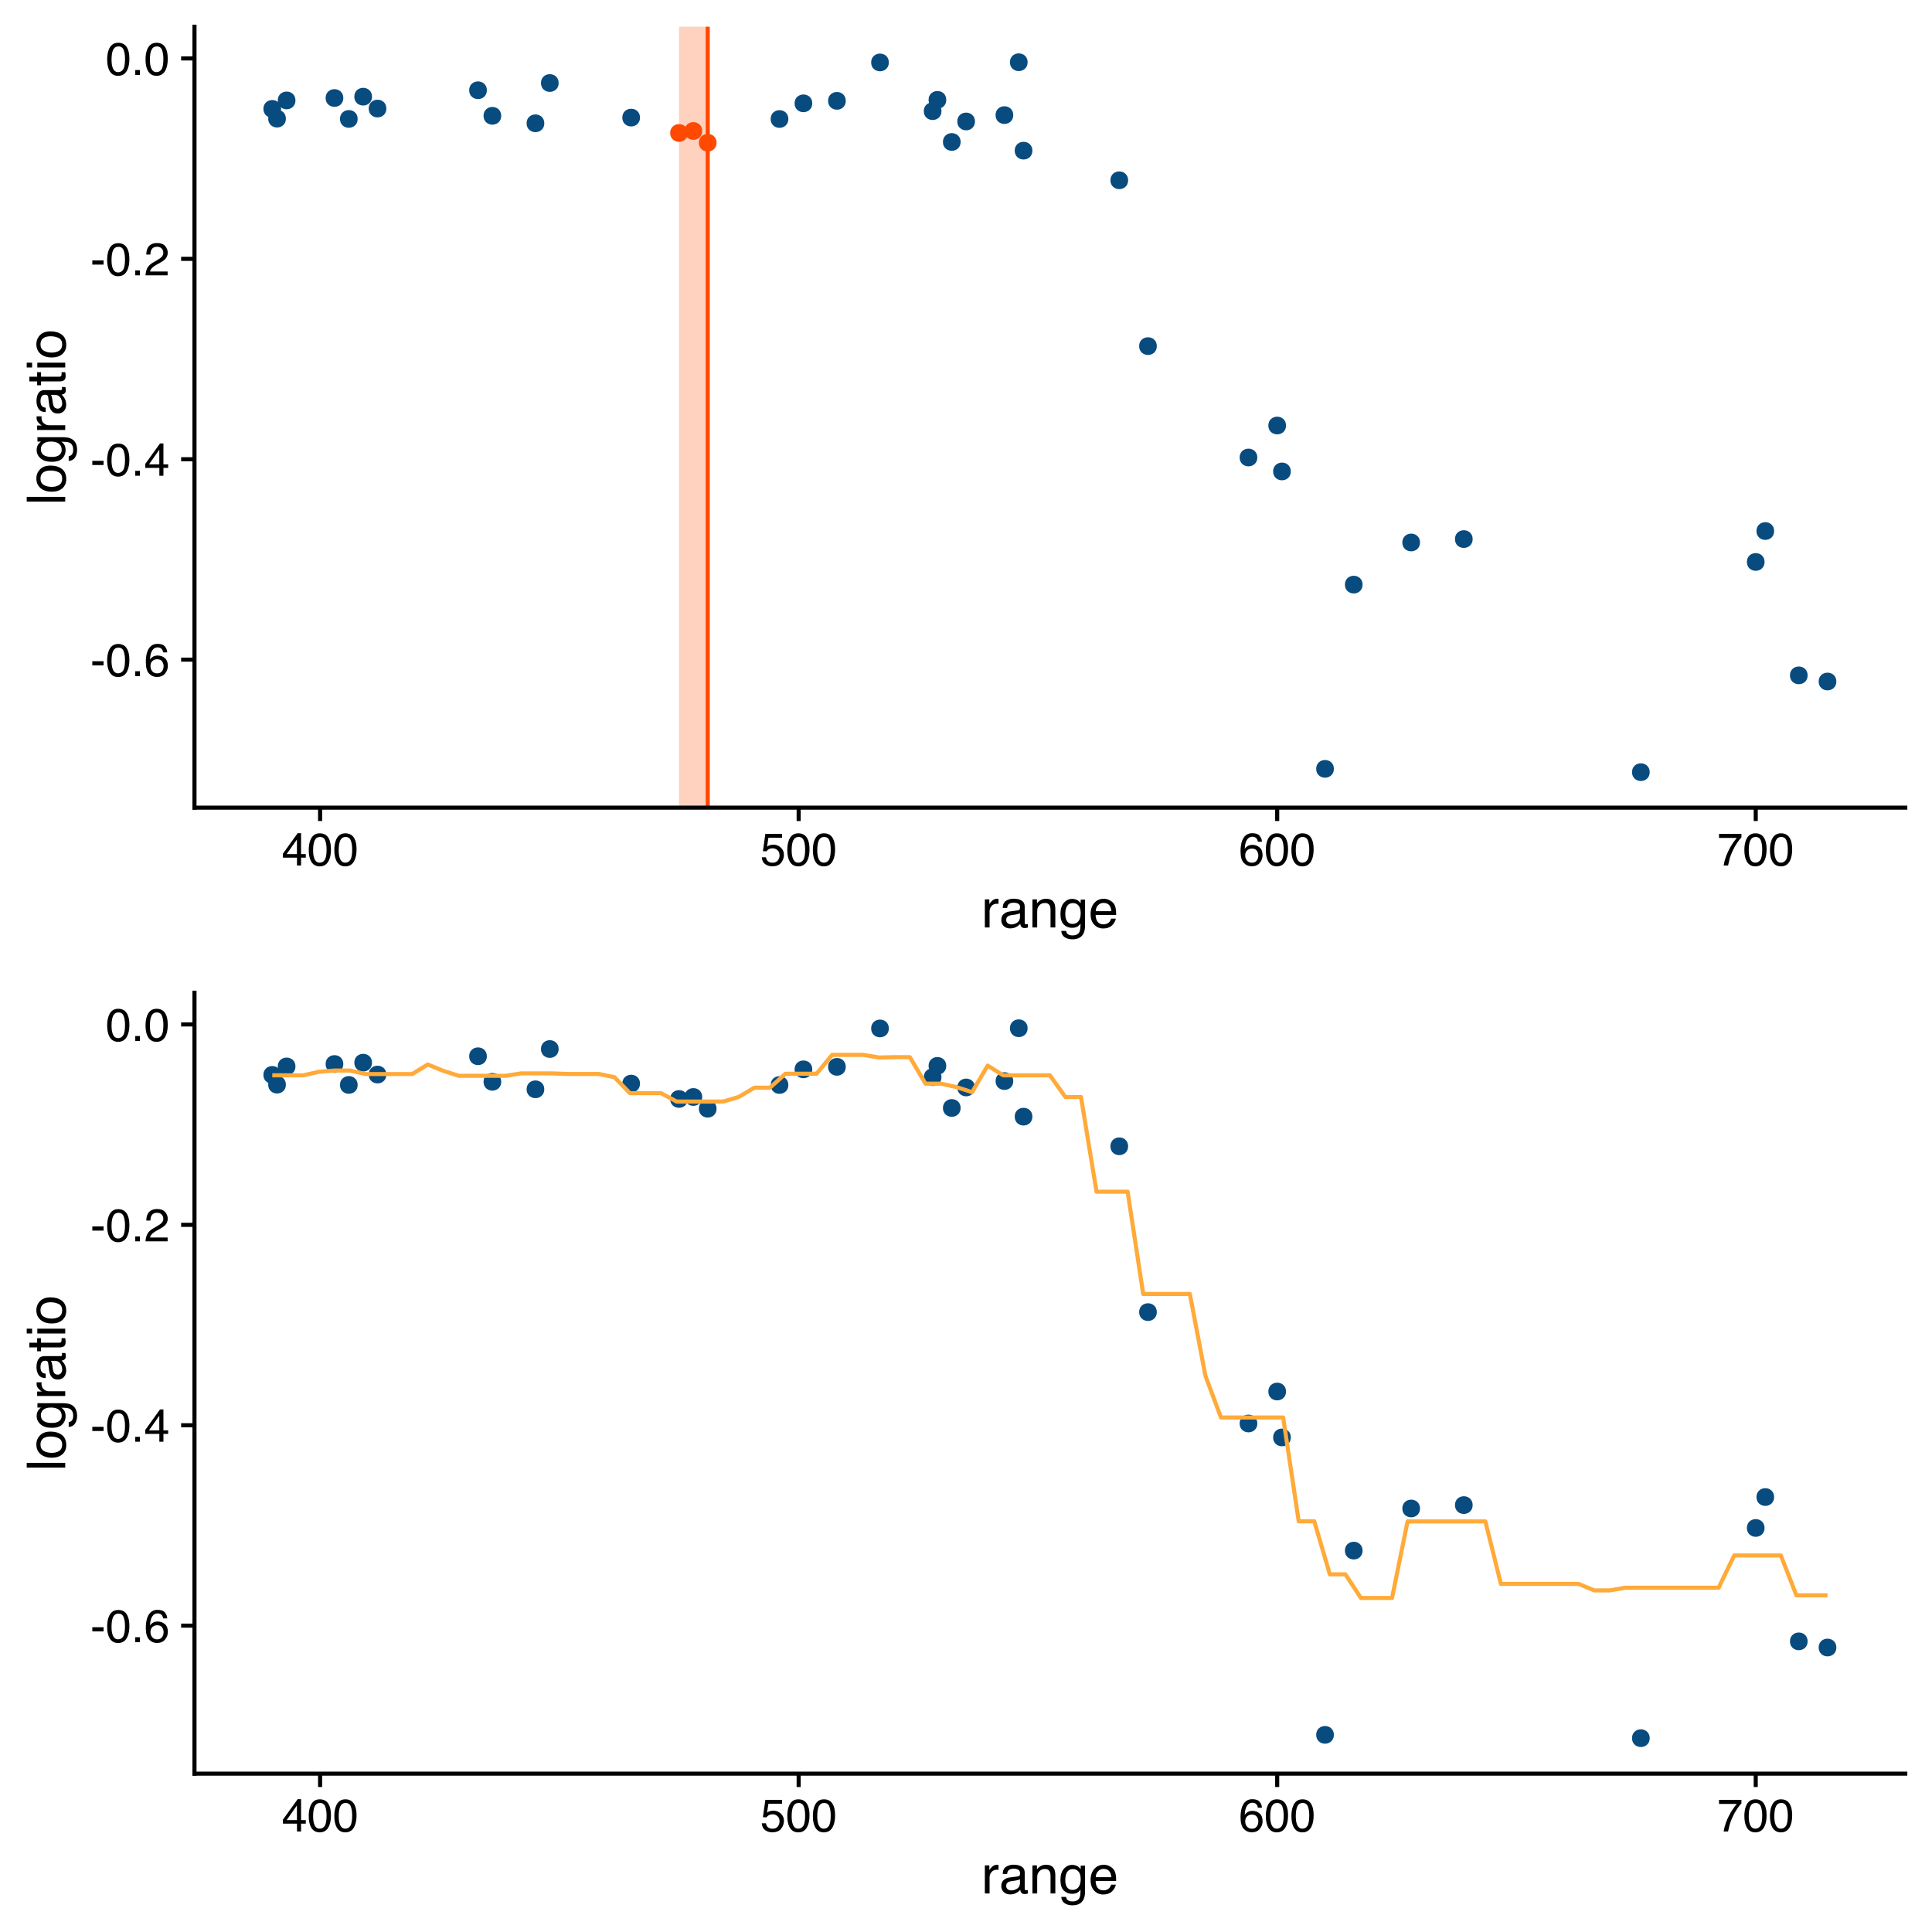 <?xml version="1.0" encoding="UTF-8"?>
<svg xmlns="http://www.w3.org/2000/svg" xmlns:xlink="http://www.w3.org/1999/xlink" width="504pt" height="504pt" viewBox="0 0 504 504" version="1.1">
<defs>
<g>
<symbol overflow="visible" id="glyph0-0">
<path style="stroke:none;" d="M 0.391 0 L 0.391 -8.609 L 7.219 -8.609 L 7.219 0 Z M 6.141 -1.078 L 6.141 -7.531 L 1.469 -7.531 L 1.469 -1.078 Z M 6.141 -1.078 "/>
</symbol>
<symbol overflow="visible" id="glyph0-1">
<path style="stroke:none;" d="M 0.5 -3.891 L 3.438 -3.891 L 3.438 -2.797 L 0.5 -2.797 Z M 0.5 -3.891 "/>
</symbol>
<symbol overflow="visible" id="glyph0-2">
<path style="stroke:none;" d="M 3.25 -8.391 C 4.332 -8.391 5.117 -7.941 5.609 -7.047 C 5.984 -6.359 6.172 -5.41 6.172 -4.203 C 6.172 -3.066 6 -2.125 5.656 -1.375 C 5.164 -0.301 4.359 0.234 3.234 0.234 C 2.234 0.234 1.484 -0.203 0.984 -1.078 C 0.578 -1.816 0.375 -2.801 0.375 -4.031 C 0.375 -4.977 0.5 -5.797 0.75 -6.484 C 1.207 -7.754 2.039 -8.391 3.25 -8.391 Z M 3.234 -0.734 C 3.785 -0.734 4.223 -0.973 4.547 -1.453 C 4.867 -1.941 5.031 -2.848 5.031 -4.172 C 5.031 -5.117 4.91 -5.898 4.672 -6.516 C 4.441 -7.129 3.988 -7.438 3.312 -7.438 C 2.688 -7.438 2.227 -7.145 1.938 -6.562 C 1.656 -5.977 1.516 -5.117 1.516 -3.984 C 1.516 -3.129 1.609 -2.441 1.797 -1.922 C 2.078 -1.129 2.555 -0.734 3.234 -0.734 Z M 3.234 -0.734 "/>
</symbol>
<symbol overflow="visible" id="glyph0-3">
<path style="stroke:none;" d="M 1.031 -1.281 L 2.25 -1.281 L 2.25 0 L 1.031 0 Z M 1.031 -1.281 "/>
</symbol>
<symbol overflow="visible" id="glyph0-4">
<path style="stroke:none;" d="M 3.516 -8.422 C 4.453 -8.422 5.102 -8.176 5.469 -7.688 C 5.844 -7.207 6.031 -6.707 6.031 -6.188 L 4.984 -6.188 C 4.922 -6.52 4.82 -6.781 4.688 -6.969 C 4.426 -7.32 4.039 -7.5 3.531 -7.5 C 2.938 -7.5 2.461 -7.223 2.109 -6.672 C 1.766 -6.129 1.578 -5.352 1.547 -4.344 C 1.785 -4.695 2.086 -4.961 2.453 -5.141 C 2.785 -5.297 3.16 -5.375 3.578 -5.375 C 4.285 -5.375 4.898 -5.148 5.422 -4.703 C 5.941 -4.254 6.203 -3.582 6.203 -2.688 C 6.203 -1.926 5.953 -1.25 5.453 -0.656 C 4.961 -0.07 4.258 0.219 3.344 0.219 C 2.551 0.219 1.867 -0.078 1.297 -0.672 C 0.734 -1.273 0.453 -2.281 0.453 -3.688 C 0.453 -4.727 0.578 -5.613 0.828 -6.344 C 1.316 -7.727 2.211 -8.422 3.516 -8.422 Z M 3.438 -0.719 C 3.988 -0.719 4.398 -0.906 4.672 -1.281 C 4.953 -1.656 5.094 -2.098 5.094 -2.609 C 5.094 -3.035 4.969 -3.441 4.719 -3.828 C 4.477 -4.211 4.031 -4.406 3.375 -4.406 C 2.926 -4.406 2.531 -4.254 2.188 -3.953 C 1.844 -3.66 1.672 -3.211 1.672 -2.609 C 1.672 -2.078 1.828 -1.629 2.141 -1.266 C 2.453 -0.898 2.883 -0.719 3.438 -0.719 Z M 3.438 -0.719 "/>
</symbol>
<symbol overflow="visible" id="glyph0-5">
<path style="stroke:none;" d="M 3.969 -2.969 L 3.969 -6.781 L 1.281 -2.969 Z M 3.984 0 L 3.984 -2.047 L 0.312 -2.047 L 0.312 -3.078 L 4.156 -8.422 L 5.047 -8.422 L 5.047 -2.969 L 6.281 -2.969 L 6.281 -2.047 L 5.047 -2.047 L 5.047 0 Z M 3.984 0 "/>
</symbol>
<symbol overflow="visible" id="glyph0-6">
<path style="stroke:none;" d="M 0.375 0 C 0.414 -0.719 0.566 -1.344 0.828 -1.875 C 1.086 -2.414 1.594 -2.906 2.344 -3.344 L 3.469 -4 C 3.969 -4.289 4.32 -4.539 4.531 -4.75 C 4.852 -5.07 5.016 -5.441 5.016 -5.859 C 5.016 -6.348 4.863 -6.734 4.562 -7.016 C 4.27 -7.305 3.883 -7.453 3.406 -7.453 C 2.676 -7.453 2.176 -7.18 1.906 -6.641 C 1.75 -6.336 1.664 -5.93 1.656 -5.422 L 0.578 -5.422 C 0.586 -6.148 0.723 -6.742 0.984 -7.203 C 1.441 -8.016 2.25 -8.422 3.406 -8.422 C 4.363 -8.422 5.062 -8.16 5.5 -7.641 C 5.945 -7.117 6.172 -6.539 6.172 -5.906 C 6.172 -5.238 5.938 -4.664 5.469 -4.188 C 5.195 -3.906 4.707 -3.566 4 -3.172 L 3.188 -2.734 C 2.812 -2.523 2.516 -2.32 2.297 -2.125 C 1.898 -1.789 1.648 -1.414 1.547 -1 L 6.141 -1 L 6.141 0 Z M 0.375 0 "/>
</symbol>
<symbol overflow="visible" id="glyph0-7">
<path style="stroke:none;" d="M 1.484 -2.141 C 1.555 -1.535 1.836 -1.117 2.328 -0.891 C 2.578 -0.773 2.863 -0.719 3.188 -0.719 C 3.812 -0.719 4.273 -0.914 4.578 -1.312 C 4.879 -1.707 5.031 -2.148 5.031 -2.641 C 5.031 -3.223 4.848 -3.676 4.484 -4 C 4.129 -4.32 3.703 -4.484 3.203 -4.484 C 2.836 -4.484 2.523 -4.41 2.266 -4.266 C 2.004 -4.129 1.785 -3.938 1.609 -3.688 L 0.688 -3.734 L 1.328 -8.25 L 5.688 -8.25 L 5.688 -7.234 L 2.125 -7.234 L 1.766 -4.906 C 1.961 -5.051 2.148 -5.16 2.328 -5.234 C 2.641 -5.359 3 -5.422 3.406 -5.422 C 4.176 -5.422 4.828 -5.172 5.359 -4.672 C 5.898 -4.18 6.172 -3.555 6.172 -2.797 C 6.172 -2.004 5.922 -1.301 5.422 -0.688 C 4.93 -0.082 4.148 0.219 3.078 0.219 C 2.398 0.219 1.797 0.023 1.266 -0.359 C 0.742 -0.742 0.453 -1.336 0.391 -2.141 Z M 1.484 -2.141 "/>
</symbol>
<symbol overflow="visible" id="glyph0-8">
<path style="stroke:none;" d="M 6.281 -8.25 L 6.281 -7.328 C 6.008 -7.066 5.648 -6.613 5.203 -5.969 C 4.754 -5.32 4.359 -4.625 4.016 -3.875 C 3.672 -3.133 3.41 -2.469 3.234 -1.875 C 3.129 -1.488 2.984 -0.863 2.797 0 L 1.641 0 C 1.898 -1.602 2.484 -3.195 3.391 -4.781 C 3.93 -5.707 4.492 -6.508 5.078 -7.188 L 0.438 -7.188 L 0.438 -8.25 Z M 6.281 -8.25 "/>
</symbol>
<symbol overflow="visible" id="glyph1-0">
<path style="stroke:none;" d="M 0.453 0 L 0.453 -10.047 L 8.422 -10.047 L 8.422 0 Z M 7.172 -1.266 L 7.172 -8.781 L 1.703 -8.781 L 1.703 -1.266 Z M 7.172 -1.266 "/>
</symbol>
<symbol overflow="visible" id="glyph1-1">
<path style="stroke:none;" d="M 0.938 -7.328 L 2.109 -7.328 L 2.109 -6.062 C 2.203 -6.301 2.438 -6.598 2.812 -6.953 C 3.188 -7.305 3.617 -7.484 4.109 -7.484 C 4.129 -7.484 4.164 -7.477 4.219 -7.469 C 4.27 -7.469 4.363 -7.461 4.5 -7.453 L 4.5 -6.156 C 4.426 -6.164 4.359 -6.172 4.297 -6.172 C 4.234 -6.18 4.164 -6.188 4.094 -6.188 C 3.477 -6.188 3.004 -5.984 2.672 -5.578 C 2.336 -5.18 2.172 -4.727 2.172 -4.219 L 2.172 0 L 0.938 0 Z M 0.938 -7.328 "/>
</symbol>
<symbol overflow="visible" id="glyph1-2">
<path style="stroke:none;" d="M 1.844 -1.953 C 1.844 -1.598 1.973 -1.316 2.234 -1.109 C 2.492 -0.898 2.801 -0.797 3.156 -0.797 C 3.594 -0.797 4.016 -0.895 4.422 -1.094 C 5.098 -1.426 5.438 -1.973 5.438 -2.734 L 5.438 -3.719 C 5.289 -3.625 5.098 -3.547 4.859 -3.484 C 4.617 -3.422 4.383 -3.375 4.156 -3.344 L 3.422 -3.25 C 2.973 -3.195 2.633 -3.102 2.406 -2.969 C 2.031 -2.758 1.844 -2.422 1.844 -1.953 Z M 4.828 -4.438 C 5.109 -4.469 5.297 -4.586 5.391 -4.797 C 5.441 -4.898 5.469 -5.055 5.469 -5.266 C 5.469 -5.68 5.316 -5.984 5.016 -6.172 C 4.723 -6.359 4.301 -6.453 3.75 -6.453 C 3.102 -6.453 2.645 -6.281 2.375 -5.938 C 2.227 -5.75 2.129 -5.469 2.078 -5.094 L 0.938 -5.094 C 0.957 -5.988 1.25 -6.613 1.812 -6.969 C 2.375 -7.32 3.031 -7.5 3.781 -7.5 C 4.633 -7.5 5.332 -7.332 5.875 -7 C 6.406 -6.676 6.672 -6.164 6.672 -5.469 L 6.672 -1.266 C 6.672 -1.129 6.695 -1.02 6.75 -0.938 C 6.801 -0.863 6.91 -0.828 7.078 -0.828 C 7.141 -0.828 7.203 -0.832 7.266 -0.844 C 7.336 -0.852 7.41 -0.863 7.484 -0.875 L 7.484 0.031 C 7.297 0.082 7.148 0.113 7.047 0.125 C 6.941 0.145 6.805 0.156 6.641 0.156 C 6.211 0.156 5.906 0.004 5.719 -0.297 C 5.613 -0.453 5.539 -0.676 5.5 -0.969 C 5.25 -0.645 4.891 -0.359 4.422 -0.109 C 3.953 0.129 3.438 0.25 2.875 0.25 C 2.195 0.25 1.641 0.047 1.203 -0.359 C 0.773 -0.773 0.562 -1.297 0.562 -1.922 C 0.562 -2.598 0.77 -3.125 1.188 -3.5 C 1.613 -3.875 2.172 -4.102 2.859 -4.188 Z M 3.812 -7.5 Z M 3.812 -7.5 "/>
</symbol>
<symbol overflow="visible" id="glyph1-3">
<path style="stroke:none;" d="M 0.906 -7.328 L 2.078 -7.328 L 2.078 -6.281 C 2.422 -6.707 2.785 -7.016 3.172 -7.203 C 3.555 -7.391 3.988 -7.484 4.469 -7.484 C 5.5 -7.484 6.195 -7.125 6.562 -6.406 C 6.77 -6 6.875 -5.43 6.875 -4.703 L 6.875 0 L 5.625 0 L 5.625 -4.609 C 5.625 -5.055 5.555 -5.414 5.422 -5.688 C 5.203 -6.145 4.805 -6.375 4.234 -6.375 C 3.941 -6.375 3.703 -6.348 3.516 -6.297 C 3.18 -6.191 2.883 -5.988 2.625 -5.688 C 2.414 -5.445 2.281 -5.195 2.219 -4.938 C 2.164 -4.676 2.141 -4.305 2.141 -3.828 L 2.141 0 L 0.906 0 Z M 3.797 -7.5 Z M 3.797 -7.5 "/>
</symbol>
<symbol overflow="visible" id="glyph1-4">
<path style="stroke:none;" d="M 3.484 -7.453 C 4.055 -7.453 4.555 -7.312 4.984 -7.031 C 5.223 -6.863 5.461 -6.629 5.703 -6.328 L 5.703 -7.25 L 6.844 -7.25 L 6.844 -0.594 C 6.844 0.332 6.703 1.066 6.422 1.609 C 5.91 2.598 4.945 3.094 3.531 3.094 C 2.75 3.094 2.086 2.914 1.547 2.562 C 1.004 2.207 0.703 1.656 0.641 0.906 L 1.891 0.906 C 1.953 1.238 2.07 1.492 2.25 1.672 C 2.531 1.941 2.969 2.078 3.562 2.078 C 4.508 2.078 5.129 1.742 5.422 1.078 C 5.586 0.691 5.664 -0.004 5.656 -1.016 C 5.406 -0.641 5.109 -0.359 4.766 -0.172 C 4.422 0.004 3.961 0.094 3.391 0.094 C 2.598 0.094 1.906 -0.188 1.312 -0.75 C 0.719 -1.312 0.422 -2.242 0.422 -3.547 C 0.422 -4.773 0.719 -5.734 1.312 -6.422 C 1.914 -7.109 2.641 -7.453 3.484 -7.453 Z M 5.703 -3.688 C 5.703 -4.594 5.516 -5.266 5.141 -5.703 C 4.766 -6.141 4.289 -6.359 3.719 -6.359 C 2.844 -6.359 2.25 -5.953 1.938 -5.141 C 1.77 -4.711 1.688 -4.148 1.688 -3.453 C 1.688 -2.617 1.852 -1.988 2.188 -1.562 C 2.52 -1.133 2.969 -0.922 3.531 -0.922 C 4.414 -0.922 5.039 -1.316 5.406 -2.109 C 5.602 -2.566 5.703 -3.094 5.703 -3.688 Z M 3.625 -7.5 Z M 3.625 -7.5 "/>
</symbol>
<symbol overflow="visible" id="glyph1-5">
<path style="stroke:none;" d="M 3.953 -7.484 C 4.473 -7.484 4.973 -7.359 5.453 -7.109 C 5.941 -6.867 6.316 -6.555 6.578 -6.172 C 6.828 -5.805 6.988 -5.375 7.062 -4.875 C 7.133 -4.539 7.172 -4.004 7.172 -3.266 L 1.812 -3.266 C 1.832 -2.523 2.004 -1.93 2.328 -1.484 C 2.66 -1.035 3.172 -0.812 3.859 -0.812 C 4.504 -0.812 5.02 -1.02 5.406 -1.438 C 5.625 -1.688 5.773 -1.973 5.859 -2.297 L 7.078 -2.297 C 7.047 -2.023 6.938 -1.723 6.75 -1.391 C 6.57 -1.066 6.375 -0.801 6.156 -0.594 C 5.781 -0.227 5.316 0.02 4.766 0.156 C 4.473 0.227 4.141 0.266 3.766 0.266 C 2.848 0.266 2.07 -0.066 1.438 -0.734 C 0.812 -1.398 0.5 -2.328 0.5 -3.516 C 0.5 -4.691 0.816 -5.645 1.453 -6.375 C 2.086 -7.113 2.922 -7.484 3.953 -7.484 Z M 5.906 -4.25 C 5.863 -4.781 5.75 -5.207 5.562 -5.531 C 5.227 -6.113 4.664 -6.406 3.875 -6.406 C 3.312 -6.406 2.836 -6.203 2.453 -5.797 C 2.066 -5.391 1.863 -4.875 1.844 -4.25 Z M 3.828 -7.5 Z M 3.828 -7.5 "/>
</symbol>
<symbol overflow="visible" id="glyph2-0">
<path style="stroke:none;" d="M 0 -0.453 L -10.047 -0.453 L -10.047 -8.422 L 0 -8.422 Z M -1.266 -7.172 L -8.781 -7.172 L -8.781 -1.703 L -1.266 -1.703 Z M -1.266 -7.172 "/>
</symbol>
<symbol overflow="visible" id="glyph2-1">
<path style="stroke:none;" d="M -10.047 -0.938 L -10.047 -2.172 L 0 -2.172 L 0 -0.938 Z M -10.047 -0.938 "/>
</symbol>
<symbol overflow="visible" id="glyph2-2">
<path style="stroke:none;" d="M -0.797 -3.812 C -0.797 -4.625 -1.102 -5.18 -1.719 -5.484 C -2.332 -5.785 -3.02 -5.938 -3.781 -5.938 C -4.469 -5.938 -5.023 -5.828 -5.453 -5.609 C -6.117 -5.266 -6.453 -4.672 -6.453 -3.828 C -6.453 -3.066 -6.164 -2.516 -5.594 -2.172 C -5.02 -1.836 -4.328 -1.672 -3.516 -1.672 C -2.742 -1.672 -2.098 -1.836 -1.578 -2.172 C -1.055 -2.516 -0.797 -3.062 -0.797 -3.812 Z M -7.531 -3.859 C -7.531 -4.797 -7.211 -5.586 -6.578 -6.234 C -5.953 -6.891 -5.031 -7.219 -3.812 -7.219 C -2.633 -7.219 -1.66 -6.93 -0.891 -6.359 C -0.117 -5.785 0.266 -4.895 0.266 -3.688 C 0.266 -2.688 -0.07 -1.891 -0.75 -1.297 C -1.438 -0.703 -2.352 -0.406 -3.5 -0.406 C -4.727 -0.406 -5.707 -0.719 -6.438 -1.344 C -7.164 -1.969 -7.531 -2.805 -7.531 -3.859 Z M -7.5 -3.812 Z M -7.5 -3.812 "/>
</symbol>
<symbol overflow="visible" id="glyph2-3">
<path style="stroke:none;" d="M -7.453 -3.484 C -7.453 -4.055 -7.312 -4.555 -7.031 -4.984 C -6.863 -5.223 -6.629 -5.461 -6.328 -5.703 L -7.25 -5.703 L -7.25 -6.844 L -0.594 -6.844 C 0.332 -6.844 1.066 -6.703 1.609 -6.422 C 2.598 -5.91 3.094 -4.945 3.094 -3.531 C 3.094 -2.75 2.914 -2.086 2.562 -1.547 C 2.207 -1.004 1.656 -0.703 0.906 -0.641 L 0.906 -1.891 C 1.238 -1.953 1.492 -2.07 1.672 -2.25 C 1.941 -2.531 2.078 -2.969 2.078 -3.562 C 2.078 -4.508 1.742 -5.129 1.078 -5.422 C 0.691 -5.586 -0.004 -5.664 -1.016 -5.656 C -0.641 -5.406 -0.359 -5.109 -0.172 -4.766 C 0.004 -4.422 0.094 -3.961 0.094 -3.391 C 0.094 -2.598 -0.188 -1.906 -0.75 -1.312 C -1.312 -0.719 -2.242 -0.422 -3.547 -0.422 C -4.773 -0.422 -5.734 -0.719 -6.422 -1.312 C -7.109 -1.914 -7.453 -2.641 -7.453 -3.484 Z M -3.688 -5.703 C -4.594 -5.703 -5.266 -5.516 -5.703 -5.141 C -6.141 -4.766 -6.359 -4.289 -6.359 -3.719 C -6.359 -2.844 -5.953 -2.25 -5.141 -1.938 C -4.711 -1.77 -4.148 -1.688 -3.453 -1.688 C -2.617 -1.688 -1.988 -1.852 -1.562 -2.188 C -1.133 -2.52 -0.922 -2.969 -0.922 -3.531 C -0.922 -4.414 -1.316 -5.039 -2.109 -5.406 C -2.566 -5.602 -3.094 -5.703 -3.688 -5.703 Z M -7.5 -3.625 Z M -7.5 -3.625 "/>
</symbol>
<symbol overflow="visible" id="glyph2-4">
<path style="stroke:none;" d="M -7.328 -0.938 L -7.328 -2.109 L -6.062 -2.109 C -6.301 -2.203 -6.598 -2.438 -6.953 -2.812 C -7.305 -3.188 -7.484 -3.617 -7.484 -4.109 C -7.484 -4.129 -7.477 -4.164 -7.469 -4.219 C -7.469 -4.27 -7.461 -4.363 -7.453 -4.5 L -6.156 -4.5 C -6.164 -4.426 -6.172 -4.359 -6.172 -4.297 C -6.18 -4.234 -6.188 -4.164 -6.188 -4.094 C -6.188 -3.477 -5.984 -3.004 -5.578 -2.672 C -5.18 -2.336 -4.727 -2.172 -4.219 -2.172 L 0 -2.172 L 0 -0.938 Z M -7.328 -0.938 "/>
</symbol>
<symbol overflow="visible" id="glyph2-5">
<path style="stroke:none;" d="M -1.953 -1.844 C -1.598 -1.844 -1.316 -1.973 -1.109 -2.234 C -0.898 -2.492 -0.797 -2.801 -0.797 -3.156 C -0.797 -3.594 -0.895 -4.016 -1.094 -4.422 C -1.426 -5.098 -1.973 -5.438 -2.734 -5.438 L -3.719 -5.438 C -3.625 -5.289 -3.547 -5.098 -3.484 -4.859 C -3.422 -4.617 -3.375 -4.383 -3.344 -4.156 L -3.25 -3.422 C -3.195 -2.973 -3.102 -2.633 -2.969 -2.406 C -2.758 -2.031 -2.422 -1.844 -1.953 -1.844 Z M -4.438 -4.828 C -4.469 -5.109 -4.586 -5.297 -4.797 -5.391 C -4.898 -5.441 -5.055 -5.469 -5.266 -5.469 C -5.68 -5.469 -5.984 -5.316 -6.172 -5.016 C -6.359 -4.723 -6.453 -4.301 -6.453 -3.75 C -6.453 -3.102 -6.281 -2.645 -5.938 -2.375 C -5.75 -2.227 -5.469 -2.129 -5.094 -2.078 L -5.094 -0.938 C -5.988 -0.957 -6.613 -1.25 -6.969 -1.812 C -7.32 -2.375 -7.5 -3.031 -7.5 -3.781 C -7.5 -4.633 -7.332 -5.332 -7 -5.875 C -6.676 -6.406 -6.164 -6.672 -5.469 -6.672 L -1.266 -6.672 C -1.129 -6.672 -1.02 -6.695 -0.938 -6.75 C -0.863 -6.801 -0.828 -6.91 -0.828 -7.078 C -0.828 -7.141 -0.832 -7.203 -0.844 -7.266 C -0.852 -7.336 -0.863 -7.41 -0.875 -7.484 L 0.031 -7.484 C 0.082 -7.297 0.113 -7.148 0.125 -7.047 C 0.145 -6.941 0.156 -6.805 0.156 -6.641 C 0.156 -6.211 0.004 -5.906 -0.297 -5.719 C -0.453 -5.613 -0.676 -5.539 -0.969 -5.5 C -0.645 -5.25 -0.359 -4.891 -0.109 -4.422 C 0.129 -3.953 0.25 -3.438 0.25 -2.875 C 0.25 -2.195 0.047 -1.641 -0.359 -1.203 C -0.773 -0.773 -1.297 -0.562 -1.922 -0.562 C -2.598 -0.562 -3.125 -0.77 -3.5 -1.188 C -3.875 -1.613 -4.102 -2.172 -4.188 -2.859 Z M -7.5 -3.812 Z M -7.5 -3.812 "/>
</symbol>
<symbol overflow="visible" id="glyph2-6">
<path style="stroke:none;" d="M -9.359 -1.156 L -9.359 -2.391 L -7.328 -2.391 L -7.328 -3.562 L -6.312 -3.562 L -6.312 -2.391 L -1.531 -2.391 C -1.281 -2.391 -1.113 -2.477 -1.031 -2.656 C -0.977 -2.75 -0.953 -2.906 -0.953 -3.125 C -0.953 -3.188 -0.953 -3.25 -0.953 -3.312 C -0.953 -3.383 -0.957 -3.469 -0.969 -3.562 L 0 -3.562 C 0.039 -3.414 0.066 -3.266 0.078 -3.109 C 0.098 -2.961 0.109 -2.801 0.109 -2.625 C 0.109 -2.051 -0.035 -1.66 -0.328 -1.453 C -0.617 -1.254 -1 -1.156 -1.469 -1.156 L -6.312 -1.156 L -6.312 -0.156 L -7.328 -0.156 L -7.328 -1.156 Z M -9.359 -1.156 "/>
</symbol>
<symbol overflow="visible" id="glyph2-7">
<path style="stroke:none;" d="M -7.281 -0.906 L -7.281 -2.156 L 0 -2.156 L 0 -0.906 Z M -10.047 -0.906 L -10.047 -2.156 L -8.641 -2.156 L -8.641 -0.906 Z M -10.047 -0.906 "/>
</symbol>
</g>
<clipPath id="clip1">
  <path d="M 184 6.973 L 186 6.973 L 186 210.691 L 184 210.691 Z M 184 6.973 "/>
</clipPath>
<clipPath id="clip2">
  <path d="M 177 6.973 L 185 6.973 L 185 210.691 L 177 210.691 Z M 177 6.973 "/>
</clipPath>
</defs>
<g id="surface2794">
<rect x="0" y="0" width="504" height="504" style="fill:rgb(100%,100%,100%);fill-opacity:1;stroke:none;"/>
<path style="fill-rule:nonzero;fill:rgb(3.137%,29.412%,49.804%);fill-opacity:1;stroke-width:0.709;stroke-linecap:round;stroke-linejoin:round;stroke:rgb(3.137%,29.412%,49.804%);stroke-opacity:1;stroke-miterlimit:10;" d="M 72.977 28.406 C 72.977 31.012 69.066 31.012 69.066 28.406 C 69.066 25.801 72.977 25.801 72.977 28.406 "/>
<path style="fill-rule:nonzero;fill:rgb(3.137%,29.412%,49.804%);fill-opacity:1;stroke-width:0.709;stroke-linecap:round;stroke-linejoin:round;stroke:rgb(3.137%,29.412%,49.804%);stroke-opacity:1;stroke-miterlimit:10;" d="M 74.227 30.953 C 74.227 33.559 70.316 33.559 70.316 30.953 C 70.316 28.348 74.227 28.348 74.227 30.953 "/>
<path style="fill-rule:nonzero;fill:rgb(3.137%,29.412%,49.804%);fill-opacity:1;stroke-width:0.709;stroke-linecap:round;stroke-linejoin:round;stroke:rgb(3.137%,29.412%,49.804%);stroke-opacity:1;stroke-miterlimit:10;" d="M 76.723 26.195 C 76.723 28.801 72.812 28.801 72.812 26.195 C 72.812 23.59 76.723 23.59 76.723 26.195 "/>
<path style="fill-rule:nonzero;fill:rgb(3.137%,29.412%,49.804%);fill-opacity:1;stroke-width:0.709;stroke-linecap:round;stroke-linejoin:round;stroke:rgb(3.137%,29.412%,49.804%);stroke-opacity:1;stroke-miterlimit:10;" d="M 89.207 25.566 C 89.207 28.172 85.297 28.172 85.297 25.566 C 85.297 22.961 89.207 22.961 89.207 25.566 "/>
<path style="fill-rule:nonzero;fill:rgb(3.137%,29.412%,49.804%);fill-opacity:1;stroke-width:0.709;stroke-linecap:round;stroke-linejoin:round;stroke:rgb(3.137%,29.412%,49.804%);stroke-opacity:1;stroke-miterlimit:10;" d="M 92.949 31.027 C 92.949 33.633 89.043 33.633 89.043 31.027 C 89.043 28.418 92.949 28.418 92.949 31.027 "/>
<path style="fill-rule:nonzero;fill:rgb(3.137%,29.412%,49.804%);fill-opacity:1;stroke-width:0.709;stroke-linecap:round;stroke-linejoin:round;stroke:rgb(3.137%,29.412%,49.804%);stroke-opacity:1;stroke-miterlimit:10;" d="M 96.695 25.219 C 96.695 27.824 92.785 27.824 92.785 25.219 C 92.785 22.613 96.695 22.613 96.695 25.219 "/>
<path style="fill-rule:nonzero;fill:rgb(3.137%,29.412%,49.804%);fill-opacity:1;stroke-width:0.709;stroke-linecap:round;stroke-linejoin:round;stroke:rgb(3.137%,29.412%,49.804%);stroke-opacity:1;stroke-miterlimit:10;" d="M 100.441 28.316 C 100.441 30.926 96.531 30.926 96.531 28.316 C 96.531 25.711 100.441 25.711 100.441 28.316 "/>
<path style="fill-rule:nonzero;fill:rgb(3.137%,29.412%,49.804%);fill-opacity:1;stroke-width:0.709;stroke-linecap:round;stroke-linejoin:round;stroke:rgb(3.137%,29.412%,49.804%);stroke-opacity:1;stroke-miterlimit:10;" d="M 126.656 23.543 C 126.656 26.152 122.746 26.152 122.746 23.543 C 122.746 20.938 126.656 20.938 126.656 23.543 "/>
<path style="fill-rule:nonzero;fill:rgb(3.137%,29.412%,49.804%);fill-opacity:1;stroke-width:0.709;stroke-linecap:round;stroke-linejoin:round;stroke:rgb(3.137%,29.412%,49.804%);stroke-opacity:1;stroke-miterlimit:10;" d="M 130.402 30.211 C 130.402 32.816 126.492 32.816 126.492 30.211 C 126.492 27.605 130.402 27.605 130.402 30.211 "/>
<path style="fill-rule:nonzero;fill:rgb(3.137%,29.412%,49.804%);fill-opacity:1;stroke-width:0.709;stroke-linecap:round;stroke-linejoin:round;stroke:rgb(3.137%,29.412%,49.804%);stroke-opacity:1;stroke-miterlimit:10;" d="M 141.637 32.164 C 141.637 34.773 137.727 34.773 137.727 32.164 C 137.727 29.559 141.637 29.559 141.637 32.164 "/>
<path style="fill-rule:nonzero;fill:rgb(3.137%,29.412%,49.804%);fill-opacity:1;stroke-width:0.709;stroke-linecap:round;stroke-linejoin:round;stroke:rgb(3.137%,29.412%,49.804%);stroke-opacity:1;stroke-miterlimit:10;" d="M 145.383 21.656 C 145.383 24.266 141.473 24.266 141.473 21.656 C 141.473 19.051 145.383 19.051 145.383 21.656 "/>
<path style="fill-rule:nonzero;fill:rgb(3.137%,29.412%,49.804%);fill-opacity:1;stroke-width:0.709;stroke-linecap:round;stroke-linejoin:round;stroke:rgb(3.137%,29.412%,49.804%);stroke-opacity:1;stroke-miterlimit:10;" d="M 166.605 30.676 C 166.605 33.285 162.695 33.285 162.695 30.676 C 162.695 28.07 166.605 28.07 166.605 30.676 "/>
<path style="fill-rule:nonzero;fill:rgb(100%,28.627%,0%);fill-opacity:1;stroke-width:0.709;stroke-linecap:round;stroke-linejoin:round;stroke:rgb(100%,28.627%,0%);stroke-opacity:1;stroke-miterlimit:10;" d="M 179.086 34.688 C 179.086 37.293 175.18 37.293 175.18 34.688 C 175.18 32.082 179.086 32.082 179.086 34.688 "/>
<path style="fill-rule:nonzero;fill:rgb(100%,28.627%,0%);fill-opacity:1;stroke-width:0.709;stroke-linecap:round;stroke-linejoin:round;stroke:rgb(100%,28.627%,0%);stroke-opacity:1;stroke-miterlimit:10;" d="M 182.832 34.168 C 182.832 36.773 178.922 36.773 178.922 34.168 C 178.922 31.562 182.832 31.562 182.832 34.168 "/>
<path style="fill-rule:nonzero;fill:rgb(100%,28.627%,0%);fill-opacity:1;stroke-width:0.709;stroke-linecap:round;stroke-linejoin:round;stroke:rgb(100%,28.627%,0%);stroke-opacity:1;stroke-miterlimit:10;" d="M 186.578 37.234 C 186.578 39.844 182.668 39.844 182.668 37.234 C 182.668 34.629 186.578 34.629 186.578 37.234 "/>
<path style="fill-rule:nonzero;fill:rgb(3.137%,29.412%,49.804%);fill-opacity:1;stroke-width:0.709;stroke-linecap:round;stroke-linejoin:round;stroke:rgb(3.137%,29.412%,49.804%);stroke-opacity:1;stroke-miterlimit:10;" d="M 205.305 31.043 C 205.305 33.648 201.395 33.648 201.395 31.043 C 201.395 28.438 205.305 28.438 205.305 31.043 "/>
<path style="fill-rule:nonzero;fill:rgb(3.137%,29.412%,49.804%);fill-opacity:1;stroke-width:0.709;stroke-linecap:round;stroke-linejoin:round;stroke:rgb(3.137%,29.412%,49.804%);stroke-opacity:1;stroke-miterlimit:10;" d="M 211.547 26.957 C 211.547 29.562 207.637 29.562 207.637 26.957 C 207.637 24.352 211.547 24.352 211.547 26.957 "/>
<path style="fill-rule:nonzero;fill:rgb(3.137%,29.412%,49.804%);fill-opacity:1;stroke-width:0.709;stroke-linecap:round;stroke-linejoin:round;stroke:rgb(3.137%,29.412%,49.804%);stroke-opacity:1;stroke-miterlimit:10;" d="M 220.285 26.309 C 220.285 28.914 216.375 28.914 216.375 26.309 C 216.375 23.699 220.285 23.699 220.285 26.309 "/>
<path style="fill-rule:nonzero;fill:rgb(3.137%,29.412%,49.804%);fill-opacity:1;stroke-width:0.709;stroke-linecap:round;stroke-linejoin:round;stroke:rgb(3.137%,29.412%,49.804%);stroke-opacity:1;stroke-miterlimit:10;" d="M 231.52 16.289 C 231.52 18.895 227.609 18.895 227.609 16.289 C 227.609 13.684 231.52 13.684 231.52 16.289 "/>
<path style="fill-rule:nonzero;fill:rgb(3.137%,29.412%,49.804%);fill-opacity:1;stroke-width:0.709;stroke-linecap:round;stroke-linejoin:round;stroke:rgb(3.137%,29.412%,49.804%);stroke-opacity:1;stroke-miterlimit:10;" d="M 245.25 29 C 245.25 31.605 241.34 31.605 241.34 29 C 241.34 26.395 245.25 26.395 245.25 29 "/>
<path style="fill-rule:nonzero;fill:rgb(3.137%,29.412%,49.804%);fill-opacity:1;stroke-width:0.709;stroke-linecap:round;stroke-linejoin:round;stroke:rgb(3.137%,29.412%,49.804%);stroke-opacity:1;stroke-miterlimit:10;" d="M 246.5 26.051 C 246.5 28.66 242.59 28.66 242.59 26.051 C 242.59 23.445 246.5 23.445 246.5 26.051 "/>
<path style="fill-rule:nonzero;fill:rgb(3.137%,29.412%,49.804%);fill-opacity:1;stroke-width:0.709;stroke-linecap:round;stroke-linejoin:round;stroke:rgb(3.137%,29.412%,49.804%);stroke-opacity:1;stroke-miterlimit:10;" d="M 250.246 37.035 C 250.246 39.641 246.336 39.641 246.336 37.035 C 246.336 34.43 250.246 34.43 250.246 37.035 "/>
<path style="fill-rule:nonzero;fill:rgb(3.137%,29.412%,49.804%);fill-opacity:1;stroke-width:0.709;stroke-linecap:round;stroke-linejoin:round;stroke:rgb(3.137%,29.412%,49.804%);stroke-opacity:1;stroke-miterlimit:10;" d="M 253.988 31.688 C 253.988 34.293 250.078 34.293 250.078 31.688 C 250.078 29.078 253.988 29.078 253.988 31.688 "/>
<path style="fill-rule:nonzero;fill:rgb(3.137%,29.412%,49.804%);fill-opacity:1;stroke-width:0.709;stroke-linecap:round;stroke-linejoin:round;stroke:rgb(3.137%,29.412%,49.804%);stroke-opacity:1;stroke-miterlimit:10;" d="M 263.977 30.023 C 263.977 32.633 260.066 32.633 260.066 30.023 C 260.066 27.418 263.977 27.418 263.977 30.023 "/>
<path style="fill-rule:nonzero;fill:rgb(3.137%,29.412%,49.804%);fill-opacity:1;stroke-width:0.709;stroke-linecap:round;stroke-linejoin:round;stroke:rgb(3.137%,29.412%,49.804%);stroke-opacity:1;stroke-miterlimit:10;" d="M 267.723 16.234 C 267.723 18.84 263.812 18.84 263.812 16.234 C 263.812 13.629 267.723 13.629 267.723 16.234 "/>
<path style="fill-rule:nonzero;fill:rgb(3.137%,29.412%,49.804%);fill-opacity:1;stroke-width:0.709;stroke-linecap:round;stroke-linejoin:round;stroke:rgb(3.137%,29.412%,49.804%);stroke-opacity:1;stroke-miterlimit:10;" d="M 268.969 39.301 C 268.969 41.906 265.059 41.906 265.059 39.301 C 265.059 36.695 268.969 36.695 268.969 39.301 "/>
<path style="fill-rule:nonzero;fill:rgb(3.137%,29.412%,49.804%);fill-opacity:1;stroke-width:0.709;stroke-linecap:round;stroke-linejoin:round;stroke:rgb(3.137%,29.412%,49.804%);stroke-opacity:1;stroke-miterlimit:10;" d="M 293.938 47.031 C 293.938 49.637 290.027 49.637 290.027 47.031 C 290.027 44.422 293.938 44.422 293.938 47.031 "/>
<path style="fill-rule:nonzero;fill:rgb(3.137%,29.412%,49.804%);fill-opacity:1;stroke-width:0.709;stroke-linecap:round;stroke-linejoin:round;stroke:rgb(3.137%,29.412%,49.804%);stroke-opacity:1;stroke-miterlimit:10;" d="M 301.426 90.289 C 301.426 92.898 297.52 92.898 297.52 90.289 C 297.52 87.684 301.426 87.684 301.426 90.289 "/>
<path style="fill-rule:nonzero;fill:rgb(3.137%,29.412%,49.804%);fill-opacity:1;stroke-width:0.709;stroke-linecap:round;stroke-linejoin:round;stroke:rgb(3.137%,29.412%,49.804%);stroke-opacity:1;stroke-miterlimit:10;" d="M 327.645 119.348 C 327.645 121.953 323.734 121.953 323.734 119.348 C 323.734 116.742 327.645 116.742 327.645 119.348 "/>
<path style="fill-rule:nonzero;fill:rgb(3.137%,29.412%,49.804%);fill-opacity:1;stroke-width:0.709;stroke-linecap:round;stroke-linejoin:round;stroke:rgb(3.137%,29.412%,49.804%);stroke-opacity:1;stroke-miterlimit:10;" d="M 335.133 111.008 C 335.133 113.613 331.223 113.613 331.223 111.008 C 331.223 108.402 335.133 108.402 335.133 111.008 "/>
<path style="fill-rule:nonzero;fill:rgb(3.137%,29.412%,49.804%);fill-opacity:1;stroke-width:0.709;stroke-linecap:round;stroke-linejoin:round;stroke:rgb(3.137%,29.412%,49.804%);stroke-opacity:1;stroke-miterlimit:10;" d="M 336.383 122.984 C 336.383 125.594 332.473 125.594 332.473 122.984 C 332.473 120.379 336.383 120.379 336.383 122.984 "/>
<path style="fill-rule:nonzero;fill:rgb(3.137%,29.412%,49.804%);fill-opacity:1;stroke-width:0.709;stroke-linecap:round;stroke-linejoin:round;stroke:rgb(3.137%,29.412%,49.804%);stroke-opacity:1;stroke-miterlimit:10;" d="M 347.617 200.566 C 347.617 203.176 343.707 203.176 343.707 200.566 C 343.707 197.961 347.617 197.961 347.617 200.566 "/>
<path style="fill-rule:nonzero;fill:rgb(3.137%,29.412%,49.804%);fill-opacity:1;stroke-width:0.709;stroke-linecap:round;stroke-linejoin:round;stroke:rgb(3.137%,29.412%,49.804%);stroke-opacity:1;stroke-miterlimit:10;" d="M 355.105 152.508 C 355.105 155.117 351.199 155.117 351.199 152.508 C 351.199 149.902 355.105 149.902 355.105 152.508 "/>
<path style="fill-rule:nonzero;fill:rgb(3.137%,29.412%,49.804%);fill-opacity:1;stroke-width:0.709;stroke-linecap:round;stroke-linejoin:round;stroke:rgb(3.137%,29.412%,49.804%);stroke-opacity:1;stroke-miterlimit:10;" d="M 370.086 141.516 C 370.086 144.125 366.18 144.125 366.18 141.516 C 366.18 138.91 370.086 138.91 370.086 141.516 "/>
<path style="fill-rule:nonzero;fill:rgb(3.137%,29.412%,49.804%);fill-opacity:1;stroke-width:0.709;stroke-linecap:round;stroke-linejoin:round;stroke:rgb(3.137%,29.412%,49.804%);stroke-opacity:1;stroke-miterlimit:10;" d="M 383.82 140.629 C 383.82 143.234 379.91 143.234 379.91 140.629 C 379.91 138.023 383.82 138.023 383.82 140.629 "/>
<path style="fill-rule:nonzero;fill:rgb(3.137%,29.412%,49.804%);fill-opacity:1;stroke-width:0.709;stroke-linecap:round;stroke-linejoin:round;stroke:rgb(3.137%,29.412%,49.804%);stroke-opacity:1;stroke-miterlimit:10;" d="M 430.008 201.434 C 430.008 204.039 426.098 204.039 426.098 201.434 C 426.098 198.828 430.008 198.828 430.008 201.434 "/>
<path style="fill-rule:nonzero;fill:rgb(3.137%,29.412%,49.804%);fill-opacity:1;stroke-width:0.709;stroke-linecap:round;stroke-linejoin:round;stroke:rgb(3.137%,29.412%,49.804%);stroke-opacity:1;stroke-miterlimit:10;" d="M 459.969 146.598 C 459.969 149.207 456.059 149.207 456.059 146.598 C 456.059 143.992 459.969 143.992 459.969 146.598 "/>
<path style="fill-rule:nonzero;fill:rgb(3.137%,29.412%,49.804%);fill-opacity:1;stroke-width:0.709;stroke-linecap:round;stroke-linejoin:round;stroke:rgb(3.137%,29.412%,49.804%);stroke-opacity:1;stroke-miterlimit:10;" d="M 462.465 138.535 C 462.465 141.141 458.559 141.141 458.559 138.535 C 458.559 135.926 462.465 135.926 462.465 138.535 "/>
<path style="fill-rule:nonzero;fill:rgb(3.137%,29.412%,49.804%);fill-opacity:1;stroke-width:0.709;stroke-linecap:round;stroke-linejoin:round;stroke:rgb(3.137%,29.412%,49.804%);stroke-opacity:1;stroke-miterlimit:10;" d="M 471.203 176.18 C 471.203 178.785 467.297 178.785 467.297 176.18 C 467.297 173.574 471.203 173.574 471.203 176.18 "/>
<path style="fill-rule:nonzero;fill:rgb(3.137%,29.412%,49.804%);fill-opacity:1;stroke-width:0.709;stroke-linecap:round;stroke-linejoin:round;stroke:rgb(3.137%,29.412%,49.804%);stroke-opacity:1;stroke-miterlimit:10;" d="M 478.695 177.785 C 478.695 180.395 474.785 180.395 474.785 177.785 C 474.785 175.18 478.695 175.18 478.695 177.785 "/>
<g clip-path="url(#clip1)" clip-rule="nonzero">
<path style="fill:none;stroke-width:1.067;stroke-linecap:butt;stroke-linejoin:round;stroke:rgb(100%,28.627%,0%);stroke-opacity:1;stroke-miterlimit:10;" d="M 184.625 210.695 L 184.625 6.973 "/>
</g>
<g clip-path="url(#clip2)" clip-rule="nonzero">
<path style=" stroke:none;fill-rule:nonzero;fill:rgb(100%,28.627%,0%);fill-opacity:0.251;" d="M 177.133 210.695 L 184.621 210.695 L 184.621 6.977 L 177.133 6.977 Z M 177.133 210.695 "/>
</g>
<path style="fill:none;stroke-width:1.067;stroke-linecap:square;stroke-linejoin:round;stroke:rgb(0%,0%,0%);stroke-opacity:1;stroke-miterlimit:10;" d="M 50.734 210.695 L 50.734 6.973 "/>
<g style="fill:rgb(0%,0%,0%);fill-opacity:1;">
  <use xlink:href="#glyph0-1" x="23.582" y="176.383"/>
  <use xlink:href="#glyph0-2" x="27.578" y="176.383"/>
  <use xlink:href="#glyph0-3" x="34.252" y="176.383"/>
  <use xlink:href="#glyph0-4" x="37.586" y="176.383"/>
</g>
<g style="fill:rgb(0%,0%,0%);fill-opacity:1;">
  <use xlink:href="#glyph0-1" x="23.582" y="124.102"/>
  <use xlink:href="#glyph0-2" x="27.578" y="124.102"/>
  <use xlink:href="#glyph0-3" x="34.252" y="124.102"/>
  <use xlink:href="#glyph0-5" x="37.586" y="124.102"/>
</g>
<g style="fill:rgb(0%,0%,0%);fill-opacity:1;">
  <use xlink:href="#glyph0-1" x="23.582" y="71.824"/>
  <use xlink:href="#glyph0-2" x="27.578" y="71.824"/>
  <use xlink:href="#glyph0-3" x="34.252" y="71.824"/>
  <use xlink:href="#glyph0-6" x="37.586" y="71.824"/>
</g>
<g style="fill:rgb(0%,0%,0%);fill-opacity:1;">
  <use xlink:href="#glyph0-2" x="27.582" y="19.547"/>
  <use xlink:href="#glyph0-3" x="34.256" y="19.547"/>
  <use xlink:href="#glyph0-2" x="37.59" y="19.547"/>
</g>
<path style="fill:none;stroke-width:1.067;stroke-linecap:butt;stroke-linejoin:round;stroke:rgb(0%,0%,0%);stroke-opacity:1;stroke-miterlimit:10;" d="M 47.25 172.078 L 50.734 172.078 "/>
<path style="fill:none;stroke-width:1.067;stroke-linecap:butt;stroke-linejoin:round;stroke:rgb(0%,0%,0%);stroke-opacity:1;stroke-miterlimit:10;" d="M 47.25 119.801 L 50.734 119.801 "/>
<path style="fill:none;stroke-width:1.067;stroke-linecap:butt;stroke-linejoin:round;stroke:rgb(0%,0%,0%);stroke-opacity:1;stroke-miterlimit:10;" d="M 47.25 67.523 L 50.734 67.523 "/>
<path style="fill:none;stroke-width:1.067;stroke-linecap:butt;stroke-linejoin:round;stroke:rgb(0%,0%,0%);stroke-opacity:1;stroke-miterlimit:10;" d="M 47.25 15.242 L 50.734 15.242 "/>
<path style="fill:none;stroke-width:1.067;stroke-linecap:square;stroke-linejoin:round;stroke:rgb(0%,0%,0%);stroke-opacity:1;stroke-miterlimit:10;" d="M 50.734 210.695 L 497.027 210.695 "/>
<path style="fill:none;stroke-width:1.067;stroke-linecap:butt;stroke-linejoin:round;stroke:rgb(0%,0%,0%);stroke-opacity:1;stroke-miterlimit:10;" d="M 83.504 214.18 L 83.504 210.695 "/>
<path style="fill:none;stroke-width:1.067;stroke-linecap:butt;stroke-linejoin:round;stroke:rgb(0%,0%,0%);stroke-opacity:1;stroke-miterlimit:10;" d="M 208.344 214.18 L 208.344 210.695 "/>
<path style="fill:none;stroke-width:1.067;stroke-linecap:butt;stroke-linejoin:round;stroke:rgb(0%,0%,0%);stroke-opacity:1;stroke-miterlimit:10;" d="M 333.18 214.18 L 333.18 210.695 "/>
<path style="fill:none;stroke-width:1.067;stroke-linecap:butt;stroke-linejoin:round;stroke:rgb(0%,0%,0%);stroke-opacity:1;stroke-miterlimit:10;" d="M 458.016 214.18 L 458.016 210.695 "/>
<g style="fill:rgb(0%,0%,0%);fill-opacity:1;">
  <use xlink:href="#glyph0-5" x="73.492" y="225.777"/>
  <use xlink:href="#glyph0-2" x="80.166" y="225.777"/>
  <use xlink:href="#glyph0-2" x="86.84" y="225.777"/>
</g>
<g style="fill:rgb(0%,0%,0%);fill-opacity:1;">
  <use xlink:href="#glyph0-7" x="198.332" y="225.777"/>
  <use xlink:href="#glyph0-2" x="205.006" y="225.777"/>
  <use xlink:href="#glyph0-2" x="211.68" y="225.777"/>
</g>
<g style="fill:rgb(0%,0%,0%);fill-opacity:1;">
  <use xlink:href="#glyph0-4" x="323.168" y="225.777"/>
  <use xlink:href="#glyph0-2" x="329.842" y="225.777"/>
  <use xlink:href="#glyph0-2" x="336.516" y="225.777"/>
</g>
<g style="fill:rgb(0%,0%,0%);fill-opacity:1;">
  <use xlink:href="#glyph0-8" x="448.004" y="225.777"/>
  <use xlink:href="#glyph0-2" x="454.678" y="225.777"/>
  <use xlink:href="#glyph0-2" x="461.352" y="225.777"/>
</g>
<g style="fill:rgb(0%,0%,0%);fill-opacity:1;">
  <use xlink:href="#glyph1-1" x="255.98" y="241.945"/>
  <use xlink:href="#glyph1-2" x="260.643" y="241.945"/>
  <use xlink:href="#glyph1-3" x="268.429" y="241.945"/>
  <use xlink:href="#glyph1-4" x="276.215" y="241.945"/>
  <use xlink:href="#glyph1-5" x="284.001" y="241.945"/>
</g>
<g style="fill:rgb(0%,0%,0%);fill-opacity:1;">
  <use xlink:href="#glyph2-1" x="17.016" y="131.789"/>
  <use xlink:href="#glyph2-2" x="17.016" y="128.679"/>
  <use xlink:href="#glyph2-3" x="17.016" y="120.893"/>
  <use xlink:href="#glyph2-4" x="17.016" y="113.106"/>
  <use xlink:href="#glyph2-5" x="17.016" y="108.444"/>
  <use xlink:href="#glyph2-6" x="17.016" y="100.658"/>
  <use xlink:href="#glyph2-7" x="17.016" y="96.769"/>
  <use xlink:href="#glyph2-2" x="17.016" y="93.658"/>
</g>
<path style="fill-rule:nonzero;fill:rgb(3.137%,29.412%,49.804%);fill-opacity:1;stroke-width:0.709;stroke-linecap:round;stroke-linejoin:round;stroke:rgb(3.137%,29.412%,49.804%);stroke-opacity:1;stroke-miterlimit:10;" d="M 72.977 280.406 C 72.977 283.012 69.066 283.012 69.066 280.406 C 69.066 277.801 72.977 277.801 72.977 280.406 "/>
<path style="fill-rule:nonzero;fill:rgb(3.137%,29.412%,49.804%);fill-opacity:1;stroke-width:0.709;stroke-linecap:round;stroke-linejoin:round;stroke:rgb(3.137%,29.412%,49.804%);stroke-opacity:1;stroke-miterlimit:10;" d="M 74.227 282.953 C 74.227 285.559 70.316 285.559 70.316 282.953 C 70.316 280.348 74.227 280.348 74.227 282.953 "/>
<path style="fill-rule:nonzero;fill:rgb(3.137%,29.412%,49.804%);fill-opacity:1;stroke-width:0.709;stroke-linecap:round;stroke-linejoin:round;stroke:rgb(3.137%,29.412%,49.804%);stroke-opacity:1;stroke-miterlimit:10;" d="M 76.723 278.195 C 76.723 280.801 72.812 280.801 72.812 278.195 C 72.812 275.59 76.723 275.59 76.723 278.195 "/>
<path style="fill-rule:nonzero;fill:rgb(3.137%,29.412%,49.804%);fill-opacity:1;stroke-width:0.709;stroke-linecap:round;stroke-linejoin:round;stroke:rgb(3.137%,29.412%,49.804%);stroke-opacity:1;stroke-miterlimit:10;" d="M 89.207 277.566 C 89.207 280.172 85.297 280.172 85.297 277.566 C 85.297 274.961 89.207 274.961 89.207 277.566 "/>
<path style="fill-rule:nonzero;fill:rgb(3.137%,29.412%,49.804%);fill-opacity:1;stroke-width:0.709;stroke-linecap:round;stroke-linejoin:round;stroke:rgb(3.137%,29.412%,49.804%);stroke-opacity:1;stroke-miterlimit:10;" d="M 92.949 283.027 C 92.949 285.633 89.043 285.633 89.043 283.027 C 89.043 280.418 92.949 280.418 92.949 283.027 "/>
<path style="fill-rule:nonzero;fill:rgb(3.137%,29.412%,49.804%);fill-opacity:1;stroke-width:0.709;stroke-linecap:round;stroke-linejoin:round;stroke:rgb(3.137%,29.412%,49.804%);stroke-opacity:1;stroke-miterlimit:10;" d="M 96.695 277.219 C 96.695 279.824 92.785 279.824 92.785 277.219 C 92.785 274.613 96.695 274.613 96.695 277.219 "/>
<path style="fill-rule:nonzero;fill:rgb(3.137%,29.412%,49.804%);fill-opacity:1;stroke-width:0.709;stroke-linecap:round;stroke-linejoin:round;stroke:rgb(3.137%,29.412%,49.804%);stroke-opacity:1;stroke-miterlimit:10;" d="M 100.441 280.316 C 100.441 282.926 96.531 282.926 96.531 280.316 C 96.531 277.711 100.441 277.711 100.441 280.316 "/>
<path style="fill-rule:nonzero;fill:rgb(3.137%,29.412%,49.804%);fill-opacity:1;stroke-width:0.709;stroke-linecap:round;stroke-linejoin:round;stroke:rgb(3.137%,29.412%,49.804%);stroke-opacity:1;stroke-miterlimit:10;" d="M 126.656 275.543 C 126.656 278.152 122.746 278.152 122.746 275.543 C 122.746 272.938 126.656 272.938 126.656 275.543 "/>
<path style="fill-rule:nonzero;fill:rgb(3.137%,29.412%,49.804%);fill-opacity:1;stroke-width:0.709;stroke-linecap:round;stroke-linejoin:round;stroke:rgb(3.137%,29.412%,49.804%);stroke-opacity:1;stroke-miterlimit:10;" d="M 130.402 282.211 C 130.402 284.816 126.492 284.816 126.492 282.211 C 126.492 279.605 130.402 279.605 130.402 282.211 "/>
<path style="fill-rule:nonzero;fill:rgb(3.137%,29.412%,49.804%);fill-opacity:1;stroke-width:0.709;stroke-linecap:round;stroke-linejoin:round;stroke:rgb(3.137%,29.412%,49.804%);stroke-opacity:1;stroke-miterlimit:10;" d="M 141.637 284.164 C 141.637 286.773 137.727 286.773 137.727 284.164 C 137.727 281.559 141.637 281.559 141.637 284.164 "/>
<path style="fill-rule:nonzero;fill:rgb(3.137%,29.412%,49.804%);fill-opacity:1;stroke-width:0.709;stroke-linecap:round;stroke-linejoin:round;stroke:rgb(3.137%,29.412%,49.804%);stroke-opacity:1;stroke-miterlimit:10;" d="M 145.383 273.656 C 145.383 276.266 141.473 276.266 141.473 273.656 C 141.473 271.051 145.383 271.051 145.383 273.656 "/>
<path style="fill-rule:nonzero;fill:rgb(3.137%,29.412%,49.804%);fill-opacity:1;stroke-width:0.709;stroke-linecap:round;stroke-linejoin:round;stroke:rgb(3.137%,29.412%,49.804%);stroke-opacity:1;stroke-miterlimit:10;" d="M 166.605 282.676 C 166.605 285.285 162.695 285.285 162.695 282.676 C 162.695 280.07 166.605 280.07 166.605 282.676 "/>
<path style="fill-rule:nonzero;fill:rgb(3.137%,29.412%,49.804%);fill-opacity:1;stroke-width:0.709;stroke-linecap:round;stroke-linejoin:round;stroke:rgb(3.137%,29.412%,49.804%);stroke-opacity:1;stroke-miterlimit:10;" d="M 179.086 286.688 C 179.086 289.293 175.18 289.293 175.18 286.688 C 175.18 284.082 179.086 284.082 179.086 286.688 "/>
<path style="fill-rule:nonzero;fill:rgb(3.137%,29.412%,49.804%);fill-opacity:1;stroke-width:0.709;stroke-linecap:round;stroke-linejoin:round;stroke:rgb(3.137%,29.412%,49.804%);stroke-opacity:1;stroke-miterlimit:10;" d="M 182.832 286.168 C 182.832 288.773 178.922 288.773 178.922 286.168 C 178.922 283.562 182.832 283.562 182.832 286.168 "/>
<path style="fill-rule:nonzero;fill:rgb(3.137%,29.412%,49.804%);fill-opacity:1;stroke-width:0.709;stroke-linecap:round;stroke-linejoin:round;stroke:rgb(3.137%,29.412%,49.804%);stroke-opacity:1;stroke-miterlimit:10;" d="M 186.578 289.234 C 186.578 291.844 182.668 291.844 182.668 289.234 C 182.668 286.629 186.578 286.629 186.578 289.234 "/>
<path style="fill-rule:nonzero;fill:rgb(3.137%,29.412%,49.804%);fill-opacity:1;stroke-width:0.709;stroke-linecap:round;stroke-linejoin:round;stroke:rgb(3.137%,29.412%,49.804%);stroke-opacity:1;stroke-miterlimit:10;" d="M 205.305 283.043 C 205.305 285.648 201.395 285.648 201.395 283.043 C 201.395 280.438 205.305 280.438 205.305 283.043 "/>
<path style="fill-rule:nonzero;fill:rgb(3.137%,29.412%,49.804%);fill-opacity:1;stroke-width:0.709;stroke-linecap:round;stroke-linejoin:round;stroke:rgb(3.137%,29.412%,49.804%);stroke-opacity:1;stroke-miterlimit:10;" d="M 211.547 278.957 C 211.547 281.562 207.637 281.562 207.637 278.957 C 207.637 276.352 211.547 276.352 211.547 278.957 "/>
<path style="fill-rule:nonzero;fill:rgb(3.137%,29.412%,49.804%);fill-opacity:1;stroke-width:0.709;stroke-linecap:round;stroke-linejoin:round;stroke:rgb(3.137%,29.412%,49.804%);stroke-opacity:1;stroke-miterlimit:10;" d="M 220.285 278.309 C 220.285 280.914 216.375 280.914 216.375 278.309 C 216.375 275.699 220.285 275.699 220.285 278.309 "/>
<path style="fill-rule:nonzero;fill:rgb(3.137%,29.412%,49.804%);fill-opacity:1;stroke-width:0.709;stroke-linecap:round;stroke-linejoin:round;stroke:rgb(3.137%,29.412%,49.804%);stroke-opacity:1;stroke-miterlimit:10;" d="M 231.52 268.289 C 231.52 270.895 227.609 270.895 227.609 268.289 C 227.609 265.684 231.52 265.684 231.52 268.289 "/>
<path style="fill-rule:nonzero;fill:rgb(3.137%,29.412%,49.804%);fill-opacity:1;stroke-width:0.709;stroke-linecap:round;stroke-linejoin:round;stroke:rgb(3.137%,29.412%,49.804%);stroke-opacity:1;stroke-miterlimit:10;" d="M 245.25 281 C 245.25 283.605 241.34 283.605 241.34 281 C 241.34 278.395 245.25 278.395 245.25 281 "/>
<path style="fill-rule:nonzero;fill:rgb(3.137%,29.412%,49.804%);fill-opacity:1;stroke-width:0.709;stroke-linecap:round;stroke-linejoin:round;stroke:rgb(3.137%,29.412%,49.804%);stroke-opacity:1;stroke-miterlimit:10;" d="M 246.5 278.051 C 246.5 280.66 242.59 280.66 242.59 278.051 C 242.59 275.445 246.5 275.445 246.5 278.051 "/>
<path style="fill-rule:nonzero;fill:rgb(3.137%,29.412%,49.804%);fill-opacity:1;stroke-width:0.709;stroke-linecap:round;stroke-linejoin:round;stroke:rgb(3.137%,29.412%,49.804%);stroke-opacity:1;stroke-miterlimit:10;" d="M 250.246 289.035 C 250.246 291.641 246.336 291.641 246.336 289.035 C 246.336 286.43 250.246 286.43 250.246 289.035 "/>
<path style="fill-rule:nonzero;fill:rgb(3.137%,29.412%,49.804%);fill-opacity:1;stroke-width:0.709;stroke-linecap:round;stroke-linejoin:round;stroke:rgb(3.137%,29.412%,49.804%);stroke-opacity:1;stroke-miterlimit:10;" d="M 253.988 283.688 C 253.988 286.293 250.078 286.293 250.078 283.688 C 250.078 281.078 253.988 281.078 253.988 283.688 "/>
<path style="fill-rule:nonzero;fill:rgb(3.137%,29.412%,49.804%);fill-opacity:1;stroke-width:0.709;stroke-linecap:round;stroke-linejoin:round;stroke:rgb(3.137%,29.412%,49.804%);stroke-opacity:1;stroke-miterlimit:10;" d="M 263.977 282.023 C 263.977 284.633 260.066 284.633 260.066 282.023 C 260.066 279.418 263.977 279.418 263.977 282.023 "/>
<path style="fill-rule:nonzero;fill:rgb(3.137%,29.412%,49.804%);fill-opacity:1;stroke-width:0.709;stroke-linecap:round;stroke-linejoin:round;stroke:rgb(3.137%,29.412%,49.804%);stroke-opacity:1;stroke-miterlimit:10;" d="M 267.723 268.234 C 267.723 270.84 263.812 270.84 263.812 268.234 C 263.812 265.629 267.723 265.629 267.723 268.234 "/>
<path style="fill-rule:nonzero;fill:rgb(3.137%,29.412%,49.804%);fill-opacity:1;stroke-width:0.709;stroke-linecap:round;stroke-linejoin:round;stroke:rgb(3.137%,29.412%,49.804%);stroke-opacity:1;stroke-miterlimit:10;" d="M 268.969 291.301 C 268.969 293.906 265.059 293.906 265.059 291.301 C 265.059 288.695 268.969 288.695 268.969 291.301 "/>
<path style="fill-rule:nonzero;fill:rgb(3.137%,29.412%,49.804%);fill-opacity:1;stroke-width:0.709;stroke-linecap:round;stroke-linejoin:round;stroke:rgb(3.137%,29.412%,49.804%);stroke-opacity:1;stroke-miterlimit:10;" d="M 293.938 299.031 C 293.938 301.637 290.027 301.637 290.027 299.031 C 290.027 296.422 293.938 296.422 293.938 299.031 "/>
<path style="fill-rule:nonzero;fill:rgb(3.137%,29.412%,49.804%);fill-opacity:1;stroke-width:0.709;stroke-linecap:round;stroke-linejoin:round;stroke:rgb(3.137%,29.412%,49.804%);stroke-opacity:1;stroke-miterlimit:10;" d="M 301.426 342.289 C 301.426 344.898 297.52 344.898 297.52 342.289 C 297.52 339.684 301.426 339.684 301.426 342.289 "/>
<path style="fill-rule:nonzero;fill:rgb(3.137%,29.412%,49.804%);fill-opacity:1;stroke-width:0.709;stroke-linecap:round;stroke-linejoin:round;stroke:rgb(3.137%,29.412%,49.804%);stroke-opacity:1;stroke-miterlimit:10;" d="M 327.645 371.348 C 327.645 373.953 323.734 373.953 323.734 371.348 C 323.734 368.742 327.645 368.742 327.645 371.348 "/>
<path style="fill-rule:nonzero;fill:rgb(3.137%,29.412%,49.804%);fill-opacity:1;stroke-width:0.709;stroke-linecap:round;stroke-linejoin:round;stroke:rgb(3.137%,29.412%,49.804%);stroke-opacity:1;stroke-miterlimit:10;" d="M 335.133 363.008 C 335.133 365.613 331.223 365.613 331.223 363.008 C 331.223 360.402 335.133 360.402 335.133 363.008 "/>
<path style="fill-rule:nonzero;fill:rgb(3.137%,29.412%,49.804%);fill-opacity:1;stroke-width:0.709;stroke-linecap:round;stroke-linejoin:round;stroke:rgb(3.137%,29.412%,49.804%);stroke-opacity:1;stroke-miterlimit:10;" d="M 336.383 374.984 C 336.383 377.594 332.473 377.594 332.473 374.984 C 332.473 372.379 336.383 372.379 336.383 374.984 "/>
<path style="fill-rule:nonzero;fill:rgb(3.137%,29.412%,49.804%);fill-opacity:1;stroke-width:0.709;stroke-linecap:round;stroke-linejoin:round;stroke:rgb(3.137%,29.412%,49.804%);stroke-opacity:1;stroke-miterlimit:10;" d="M 347.617 452.566 C 347.617 455.176 343.707 455.176 343.707 452.566 C 343.707 449.961 347.617 449.961 347.617 452.566 "/>
<path style="fill-rule:nonzero;fill:rgb(3.137%,29.412%,49.804%);fill-opacity:1;stroke-width:0.709;stroke-linecap:round;stroke-linejoin:round;stroke:rgb(3.137%,29.412%,49.804%);stroke-opacity:1;stroke-miterlimit:10;" d="M 355.105 404.508 C 355.105 407.117 351.199 407.117 351.199 404.508 C 351.199 401.902 355.105 401.902 355.105 404.508 "/>
<path style="fill-rule:nonzero;fill:rgb(3.137%,29.412%,49.804%);fill-opacity:1;stroke-width:0.709;stroke-linecap:round;stroke-linejoin:round;stroke:rgb(3.137%,29.412%,49.804%);stroke-opacity:1;stroke-miterlimit:10;" d="M 370.086 393.516 C 370.086 396.125 366.18 396.125 366.18 393.516 C 366.18 390.91 370.086 390.91 370.086 393.516 "/>
<path style="fill-rule:nonzero;fill:rgb(3.137%,29.412%,49.804%);fill-opacity:1;stroke-width:0.709;stroke-linecap:round;stroke-linejoin:round;stroke:rgb(3.137%,29.412%,49.804%);stroke-opacity:1;stroke-miterlimit:10;" d="M 383.82 392.629 C 383.82 395.234 379.91 395.234 379.91 392.629 C 379.91 390.023 383.82 390.023 383.82 392.629 "/>
<path style="fill-rule:nonzero;fill:rgb(3.137%,29.412%,49.804%);fill-opacity:1;stroke-width:0.709;stroke-linecap:round;stroke-linejoin:round;stroke:rgb(3.137%,29.412%,49.804%);stroke-opacity:1;stroke-miterlimit:10;" d="M 430.008 453.434 C 430.008 456.039 426.098 456.039 426.098 453.434 C 426.098 450.828 430.008 450.828 430.008 453.434 "/>
<path style="fill-rule:nonzero;fill:rgb(3.137%,29.412%,49.804%);fill-opacity:1;stroke-width:0.709;stroke-linecap:round;stroke-linejoin:round;stroke:rgb(3.137%,29.412%,49.804%);stroke-opacity:1;stroke-miterlimit:10;" d="M 459.969 398.598 C 459.969 401.207 456.059 401.207 456.059 398.598 C 456.059 395.992 459.969 395.992 459.969 398.598 "/>
<path style="fill-rule:nonzero;fill:rgb(3.137%,29.412%,49.804%);fill-opacity:1;stroke-width:0.709;stroke-linecap:round;stroke-linejoin:round;stroke:rgb(3.137%,29.412%,49.804%);stroke-opacity:1;stroke-miterlimit:10;" d="M 462.465 390.535 C 462.465 393.141 458.559 393.141 458.559 390.535 C 458.559 387.926 462.465 387.926 462.465 390.535 "/>
<path style="fill-rule:nonzero;fill:rgb(3.137%,29.412%,49.804%);fill-opacity:1;stroke-width:0.709;stroke-linecap:round;stroke-linejoin:round;stroke:rgb(3.137%,29.412%,49.804%);stroke-opacity:1;stroke-miterlimit:10;" d="M 471.203 428.18 C 471.203 430.785 467.297 430.785 467.297 428.18 C 467.297 425.574 471.203 425.574 471.203 428.18 "/>
<path style="fill-rule:nonzero;fill:rgb(3.137%,29.412%,49.804%);fill-opacity:1;stroke-width:0.709;stroke-linecap:round;stroke-linejoin:round;stroke:rgb(3.137%,29.412%,49.804%);stroke-opacity:1;stroke-miterlimit:10;" d="M 478.695 429.785 C 478.695 432.395 474.785 432.395 474.785 429.785 C 474.785 427.18 478.695 427.18 478.695 429.785 "/>
<path style="fill:none;stroke-width:1.067;stroke-linecap:butt;stroke-linejoin:round;stroke:rgb(100%,66.667%,22.353%);stroke-opacity:1;stroke-miterlimit:10;" d="M 71.023 280.52 L 79.137 280.52 L 83.195 279.598 L 87.25 279.27 L 91.309 279.27 L 95.363 280.188 L 107.535 280.188 L 111.594 277.695 L 115.652 279.359 L 119.707 280.641 L 131.879 280.641 L 135.938 280.012 L 144.051 280.012 L 148.109 280.168 L 156.223 280.168 L 160.281 281.008 L 164.336 285.18 L 172.453 285.18 L 176.508 287.363 L 188.68 287.363 L 192.738 286.148 L 196.793 283.746 L 200.852 283.746 L 204.91 280.102 L 213.023 280.102 L 217.082 275.184 L 225.195 275.184 L 229.254 275.867 L 233.309 275.781 L 237.367 275.781 L 241.422 282.695 L 245.48 282.695 L 249.539 283.59 L 253.594 284.914 L 257.652 277.98 L 261.711 280.52 L 273.883 280.52 L 277.938 286.188 L 281.996 286.188 L 286.051 310.875 L 294.168 310.875 L 298.223 337.555 L 310.395 337.555 L 314.453 358.883 L 318.512 369.781 L 334.738 369.781 L 338.797 396.855 L 342.852 396.855 L 346.91 410.688 L 350.969 410.688 L 355.023 416.863 L 363.141 416.863 L 367.195 396.887 L 387.48 396.887 L 391.539 413.195 L 411.824 413.195 L 415.883 414.887 L 419.941 414.887 L 423.996 414.188 L 448.34 414.188 L 452.398 405.77 L 464.57 405.77 L 468.625 416.168 L 476.742 416.168 "/>
<path style="fill:none;stroke-width:1.067;stroke-linecap:square;stroke-linejoin:round;stroke:rgb(0%,0%,0%);stroke-opacity:1;stroke-miterlimit:10;" d="M 50.734 462.695 L 50.734 258.973 "/>
<g style="fill:rgb(0%,0%,0%);fill-opacity:1;">
  <use xlink:href="#glyph0-1" x="23.582" y="428.383"/>
  <use xlink:href="#glyph0-2" x="27.578" y="428.383"/>
  <use xlink:href="#glyph0-3" x="34.252" y="428.383"/>
  <use xlink:href="#glyph0-4" x="37.586" y="428.383"/>
</g>
<g style="fill:rgb(0%,0%,0%);fill-opacity:1;">
  <use xlink:href="#glyph0-1" x="23.582" y="376.102"/>
  <use xlink:href="#glyph0-2" x="27.578" y="376.102"/>
  <use xlink:href="#glyph0-3" x="34.252" y="376.102"/>
  <use xlink:href="#glyph0-5" x="37.586" y="376.102"/>
</g>
<g style="fill:rgb(0%,0%,0%);fill-opacity:1;">
  <use xlink:href="#glyph0-1" x="23.582" y="323.824"/>
  <use xlink:href="#glyph0-2" x="27.578" y="323.824"/>
  <use xlink:href="#glyph0-3" x="34.252" y="323.824"/>
  <use xlink:href="#glyph0-6" x="37.586" y="323.824"/>
</g>
<g style="fill:rgb(0%,0%,0%);fill-opacity:1;">
  <use xlink:href="#glyph0-2" x="27.582" y="271.547"/>
  <use xlink:href="#glyph0-3" x="34.256" y="271.547"/>
  <use xlink:href="#glyph0-2" x="37.59" y="271.547"/>
</g>
<path style="fill:none;stroke-width:1.067;stroke-linecap:butt;stroke-linejoin:round;stroke:rgb(0%,0%,0%);stroke-opacity:1;stroke-miterlimit:10;" d="M 47.25 424.078 L 50.734 424.078 "/>
<path style="fill:none;stroke-width:1.067;stroke-linecap:butt;stroke-linejoin:round;stroke:rgb(0%,0%,0%);stroke-opacity:1;stroke-miterlimit:10;" d="M 47.25 371.801 L 50.734 371.801 "/>
<path style="fill:none;stroke-width:1.067;stroke-linecap:butt;stroke-linejoin:round;stroke:rgb(0%,0%,0%);stroke-opacity:1;stroke-miterlimit:10;" d="M 47.25 319.523 L 50.734 319.523 "/>
<path style="fill:none;stroke-width:1.067;stroke-linecap:butt;stroke-linejoin:round;stroke:rgb(0%,0%,0%);stroke-opacity:1;stroke-miterlimit:10;" d="M 47.25 267.242 L 50.734 267.242 "/>
<path style="fill:none;stroke-width:1.067;stroke-linecap:square;stroke-linejoin:round;stroke:rgb(0%,0%,0%);stroke-opacity:1;stroke-miterlimit:10;" d="M 50.734 462.695 L 497.027 462.695 "/>
<path style="fill:none;stroke-width:1.067;stroke-linecap:butt;stroke-linejoin:round;stroke:rgb(0%,0%,0%);stroke-opacity:1;stroke-miterlimit:10;" d="M 83.504 466.18 L 83.504 462.695 "/>
<path style="fill:none;stroke-width:1.067;stroke-linecap:butt;stroke-linejoin:round;stroke:rgb(0%,0%,0%);stroke-opacity:1;stroke-miterlimit:10;" d="M 208.344 466.18 L 208.344 462.695 "/>
<path style="fill:none;stroke-width:1.067;stroke-linecap:butt;stroke-linejoin:round;stroke:rgb(0%,0%,0%);stroke-opacity:1;stroke-miterlimit:10;" d="M 333.18 466.18 L 333.18 462.695 "/>
<path style="fill:none;stroke-width:1.067;stroke-linecap:butt;stroke-linejoin:round;stroke:rgb(0%,0%,0%);stroke-opacity:1;stroke-miterlimit:10;" d="M 458.016 466.18 L 458.016 462.695 "/>
<g style="fill:rgb(0%,0%,0%);fill-opacity:1;">
  <use xlink:href="#glyph0-5" x="73.492" y="477.777"/>
  <use xlink:href="#glyph0-2" x="80.166" y="477.777"/>
  <use xlink:href="#glyph0-2" x="86.84" y="477.777"/>
</g>
<g style="fill:rgb(0%,0%,0%);fill-opacity:1;">
  <use xlink:href="#glyph0-7" x="198.332" y="477.777"/>
  <use xlink:href="#glyph0-2" x="205.006" y="477.777"/>
  <use xlink:href="#glyph0-2" x="211.68" y="477.777"/>
</g>
<g style="fill:rgb(0%,0%,0%);fill-opacity:1;">
  <use xlink:href="#glyph0-4" x="323.168" y="477.777"/>
  <use xlink:href="#glyph0-2" x="329.842" y="477.777"/>
  <use xlink:href="#glyph0-2" x="336.516" y="477.777"/>
</g>
<g style="fill:rgb(0%,0%,0%);fill-opacity:1;">
  <use xlink:href="#glyph0-8" x="448.004" y="477.777"/>
  <use xlink:href="#glyph0-2" x="454.678" y="477.777"/>
  <use xlink:href="#glyph0-2" x="461.352" y="477.777"/>
</g>
<g style="fill:rgb(0%,0%,0%);fill-opacity:1;">
  <use xlink:href="#glyph1-1" x="255.98" y="493.945"/>
  <use xlink:href="#glyph1-2" x="260.643" y="493.945"/>
  <use xlink:href="#glyph1-3" x="268.429" y="493.945"/>
  <use xlink:href="#glyph1-4" x="276.215" y="493.945"/>
  <use xlink:href="#glyph1-5" x="284.001" y="493.945"/>
</g>
<g style="fill:rgb(0%,0%,0%);fill-opacity:1;">
  <use xlink:href="#glyph2-1" x="17.016" y="383.789"/>
  <use xlink:href="#glyph2-2" x="17.016" y="380.679"/>
  <use xlink:href="#glyph2-3" x="17.016" y="372.893"/>
  <use xlink:href="#glyph2-4" x="17.016" y="365.106"/>
  <use xlink:href="#glyph2-5" x="17.016" y="360.444"/>
  <use xlink:href="#glyph2-6" x="17.016" y="352.658"/>
  <use xlink:href="#glyph2-7" x="17.016" y="348.769"/>
  <use xlink:href="#glyph2-2" x="17.016" y="345.658"/>
</g>
</g>
</svg>
